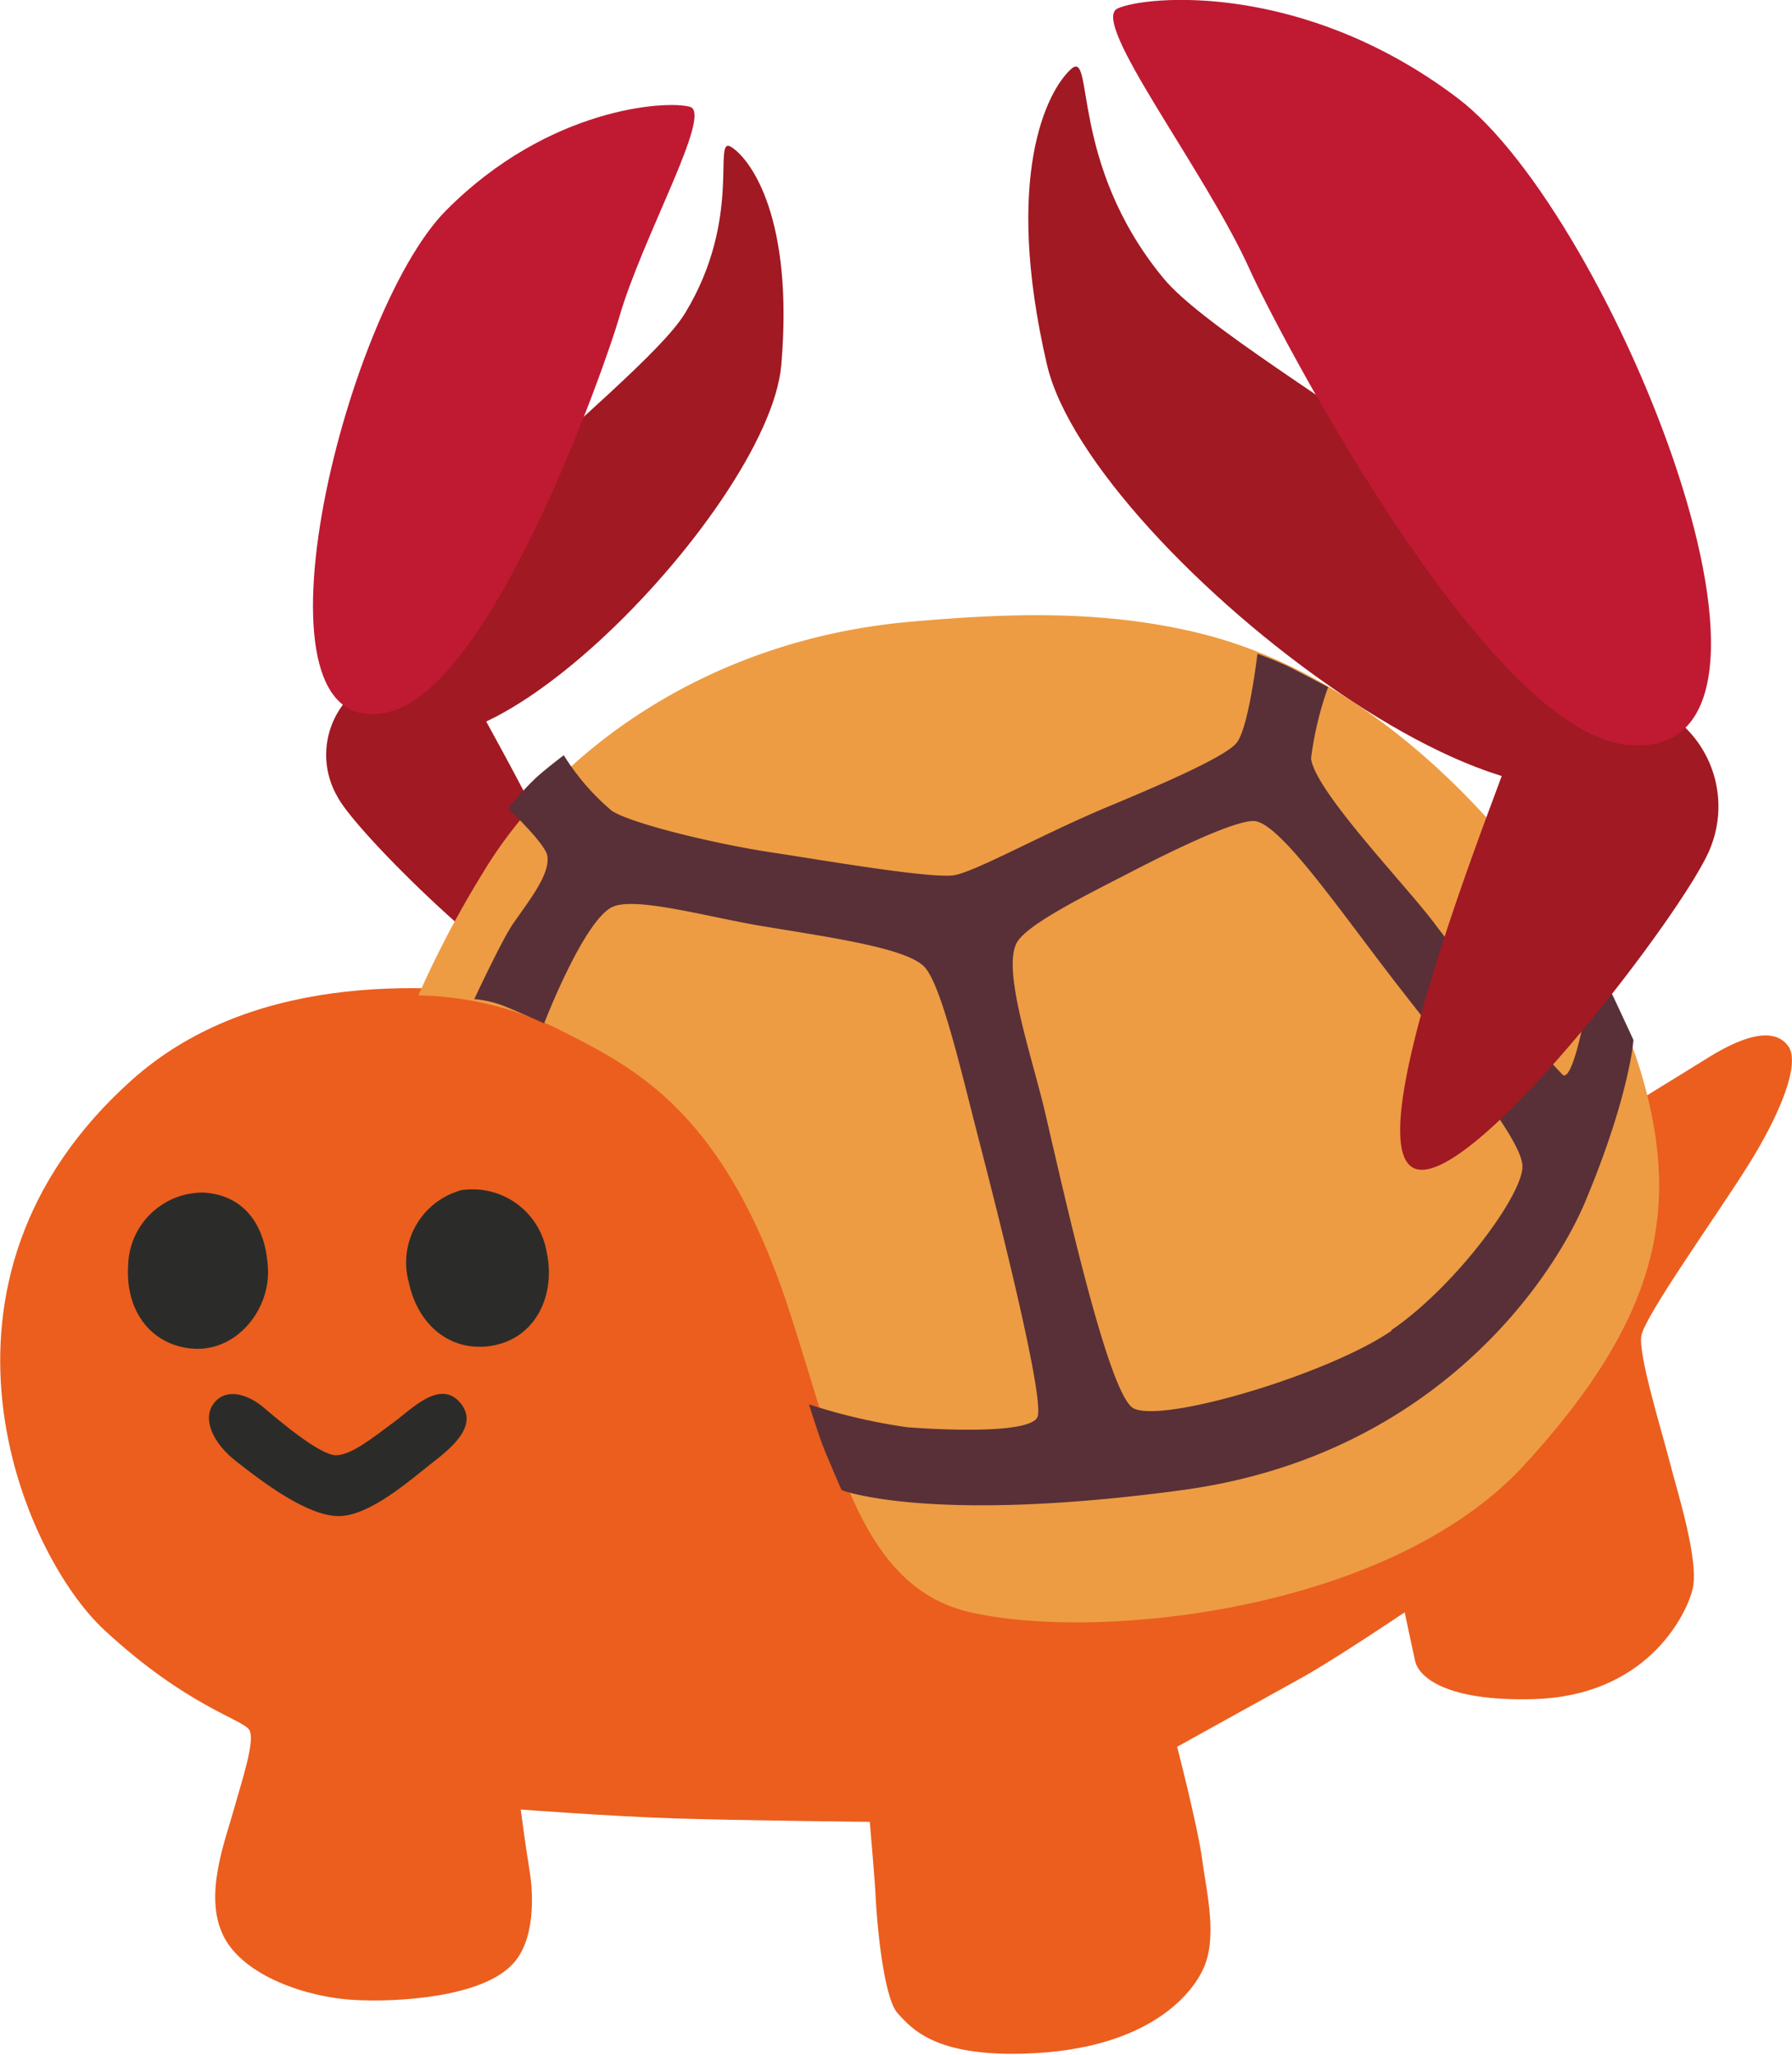 <svg xmlns="http://www.w3.org/2000/svg" width="37mm" height="42.42mm" viewBox="0 0 104.89 120.25">
  <defs>
    <style>
      .cls-1 {
        fill: #a11922;
      }

      .cls-2 {
        fill: #bf1a32;
      }

      .cls-3 {
        fill: #eb5e1e;
      }

      .cls-4 {
        fill: #ed9c44;
      }

      .cls-5 {
        fill: #593037;
      }

      .cls-6 {
        fill: #2b2c29;
      }
    </style>
  </defs>
  <g id="Layer_2" data-name="Layer 2">
    <g id="grid">
      <g id="ml_copy" data-name="ml copy">
        <g id="crabs">
          <g>
            <g>
              <path class="cls-1" d="M19.76,46.63a4.88,4.88,0,1,1,8.6-4.6c1.27,2.37,8.75,15.53,6.38,16.8S21,49,19.76,46.63Z"/>
              <path class="cls-1" d="M21.8,41.18C25.91,49.39,45,29.88,45.73,21.36S44,9.38,42.82,8.61s.71,4.08-2.72,9.71C37.39,22.79,19,35.5,21.8,41.18Z"/>
              <path class="cls-2" d="M22.79,41.65c-8.93,2.21-2.71-23.26,3.31-29.33S39.05,5.86,40.39,6.25s-2.82,7.68-4.15,12.33C35.57,20.94,28.94,40.13,22.79,41.65Z"/>
            </g>
            <path class="cls-3" d="M95.19,64.84l4.27-2.63c.86-.53,4-2.67,5.21-1,.73,1-.46,4-2.42,7.09-1.79,2.85-6,8.73-6.18,9.87s1.21,5.6,1.65,7.33,1.78,5.89,1.34,7.54-2.8,6.2-9.3,6.38c-5.16.14-6.72-1.31-6.93-2.23-.15-.66-.61-2.85-.61-2.85s-4.14,2.79-6.1,3.87-7.22,4-7.22,4,1.22,4.71,1.47,6.62.95,4.63,0,6.5c-.85,1.71-3.59,4.61-10.32,4.83-5.25.18-6.64-1.4-7.51-2.36s-1.24-5.71-1.28-6.7-.35-4.5-.35-4.5-7.13-.07-11.43-.2c-3.9-.13-9-.52-9-.52s.27,2.06.51,3.54c.23,1.32.37,4.11-1,5.52-1.79,1.91-6.63,2.23-9.3,2.08s-6.43-1.37-7.61-3.74.11-5.59.62-7.44c.45-1.63,1.26-4,.89-4.62s-3.64-1.36-8.48-5.84S-5.5,75,7.72,63.19s38.91-.58,40.27.2S95.19,64.84,95.19,64.84Z"/>
            <path class="cls-4" d="M53.5,36.36c-12.12,1-21,7.67-25.23,14.7a59.15,59.15,0,0,0-3.78,7.18,19.64,19.64,0,0,1,8.07,1.92C37,62.4,42.18,64.82,46,76.1c2.85,8.52,4.14,16.67,10.72,18.22,7.45,1.74,24.6,0,32.49-8.59s9.23-15,6.82-23.05S83.6,40.41,70.37,37.09C64.66,35.66,59,35.88,53.5,36.36Z"/>
            <path class="cls-5" d="M94.22,57.87C93.81,57,93,55.7,93,55.7s0,1.82-.11,2.78c-.19,1.57-.92,4.86-1.43,4.4A107.43,107.43,0,0,1,84,54.08c-1.6-2.17-7.06-7.81-7.26-9.71a19.37,19.37,0,0,1,1-4.17l-2.14-1.11c-.79-.4-2-.84-2-.84s-.51,4.38-1.23,5.23S67.74,46,64.64,47.29c-3.75,1.59-7.36,3.61-8.73,3.91-1.2.27-8.11-.93-10.72-1.32-3.27-.49-8.22-1.68-9.38-2.44A13.7,13.7,0,0,1,33,44.19s-.77.57-1.53,1.23a15,15,0,0,0-1.72,1.9s2.13,2,2.28,2.73c.2,1.06-1,2.56-2,4-.61.86-2.27,4.41-2.27,4.41a6.34,6.34,0,0,1,1.93.48c1.11.46,2.16.94,2.16.94s2.39-6.22,4.08-6.85c1.44-.54,5.62.65,8.64,1.15,4.29.71,8.62,1.32,9.58,2.44s2.06,5.85,3.08,9.82c1.12,4.34,4,15.62,3.48,16.51s-5,.76-7.61.56a33.43,33.43,0,0,1-5.75-1.34s.59,1.85.78,2.34c.27.71,1.13,2.68,1.13,2.68s5.12,2,19.93,0,21.75-12.38,23.65-17c2.55-6.12,2.77-9.34,2.77-9.34S94.63,58.73,94.22,57.87Zm-12.78,20c-3.66,2.52-13.29,5.41-15.08,4.54-1.44-.69-4-12.22-5.2-17.37-.78-3.29-2.51-8.27-1.65-9.87.58-1.09,4.14-2.83,6.77-4.19s6.07-3,7.14-2.94c1.52.12,5,5.24,8.39,9.61s7.18,8.91,7.3,10.53S85.22,75.25,81.44,77.83Z"/>
            <path class="cls-6" d="M32,73.28c.54,2.49-.64,5.14-3.4,5.49-2.27.28-4.13-1.23-4.67-3.73A4.39,4.39,0,0,1,27,69.64,4.4,4.4,0,0,1,32,73.28Z"/>
            <path class="cls-6" d="M15.68,74.16c.17,2.51-1.94,5.13-4.69,4.72-2.27-.33-3.64-2.28-3.49-4.79a4.37,4.37,0,0,1,4.4-4.31C14.18,69.91,15.52,71.53,15.68,74.16Z"/>
            <path class="cls-6" d="M23.11,83.17c1-.74,2.66-2.48,3.83-1.09s-.7,2.78-1.79,3.63-3.51,3-5.32,3-4.33-1.89-6-3.2c-1.37-1.06-2-2.48-1.33-3.38s1.88-.63,2.89.19c1.17,1,3.42,2.87,4.31,2.83S21.77,84.17,23.11,83.17Z"/>
            <g>
              <path class="cls-1" d="M100.14,49.54A6.46,6.46,0,1,0,88,45.13c-1.21,3.35-8.53,22-5.17,23.25S98.93,52.89,100.14,49.54Z"/>
              <path class="cls-1" d="M96.43,42.77C92.6,54.33,63.84,32.36,61.28,21.33s0-16,1.4-17.28-.15,5.49,5.42,12.23C72.5,21.62,99.07,34.79,96.43,42.77Z"/>
              <path class="cls-2" d="M95.23,43.58c12.12,1.2-.87-31-9.91-37.84S67.11-.27,65.42.49,70.58,10,73.2,15.88C74.54,18.85,86.86,42.75,95.23,43.58Z"/>
            </g>
          </g>
        </g>
      </g>
    </g>
  </g>
</svg>
